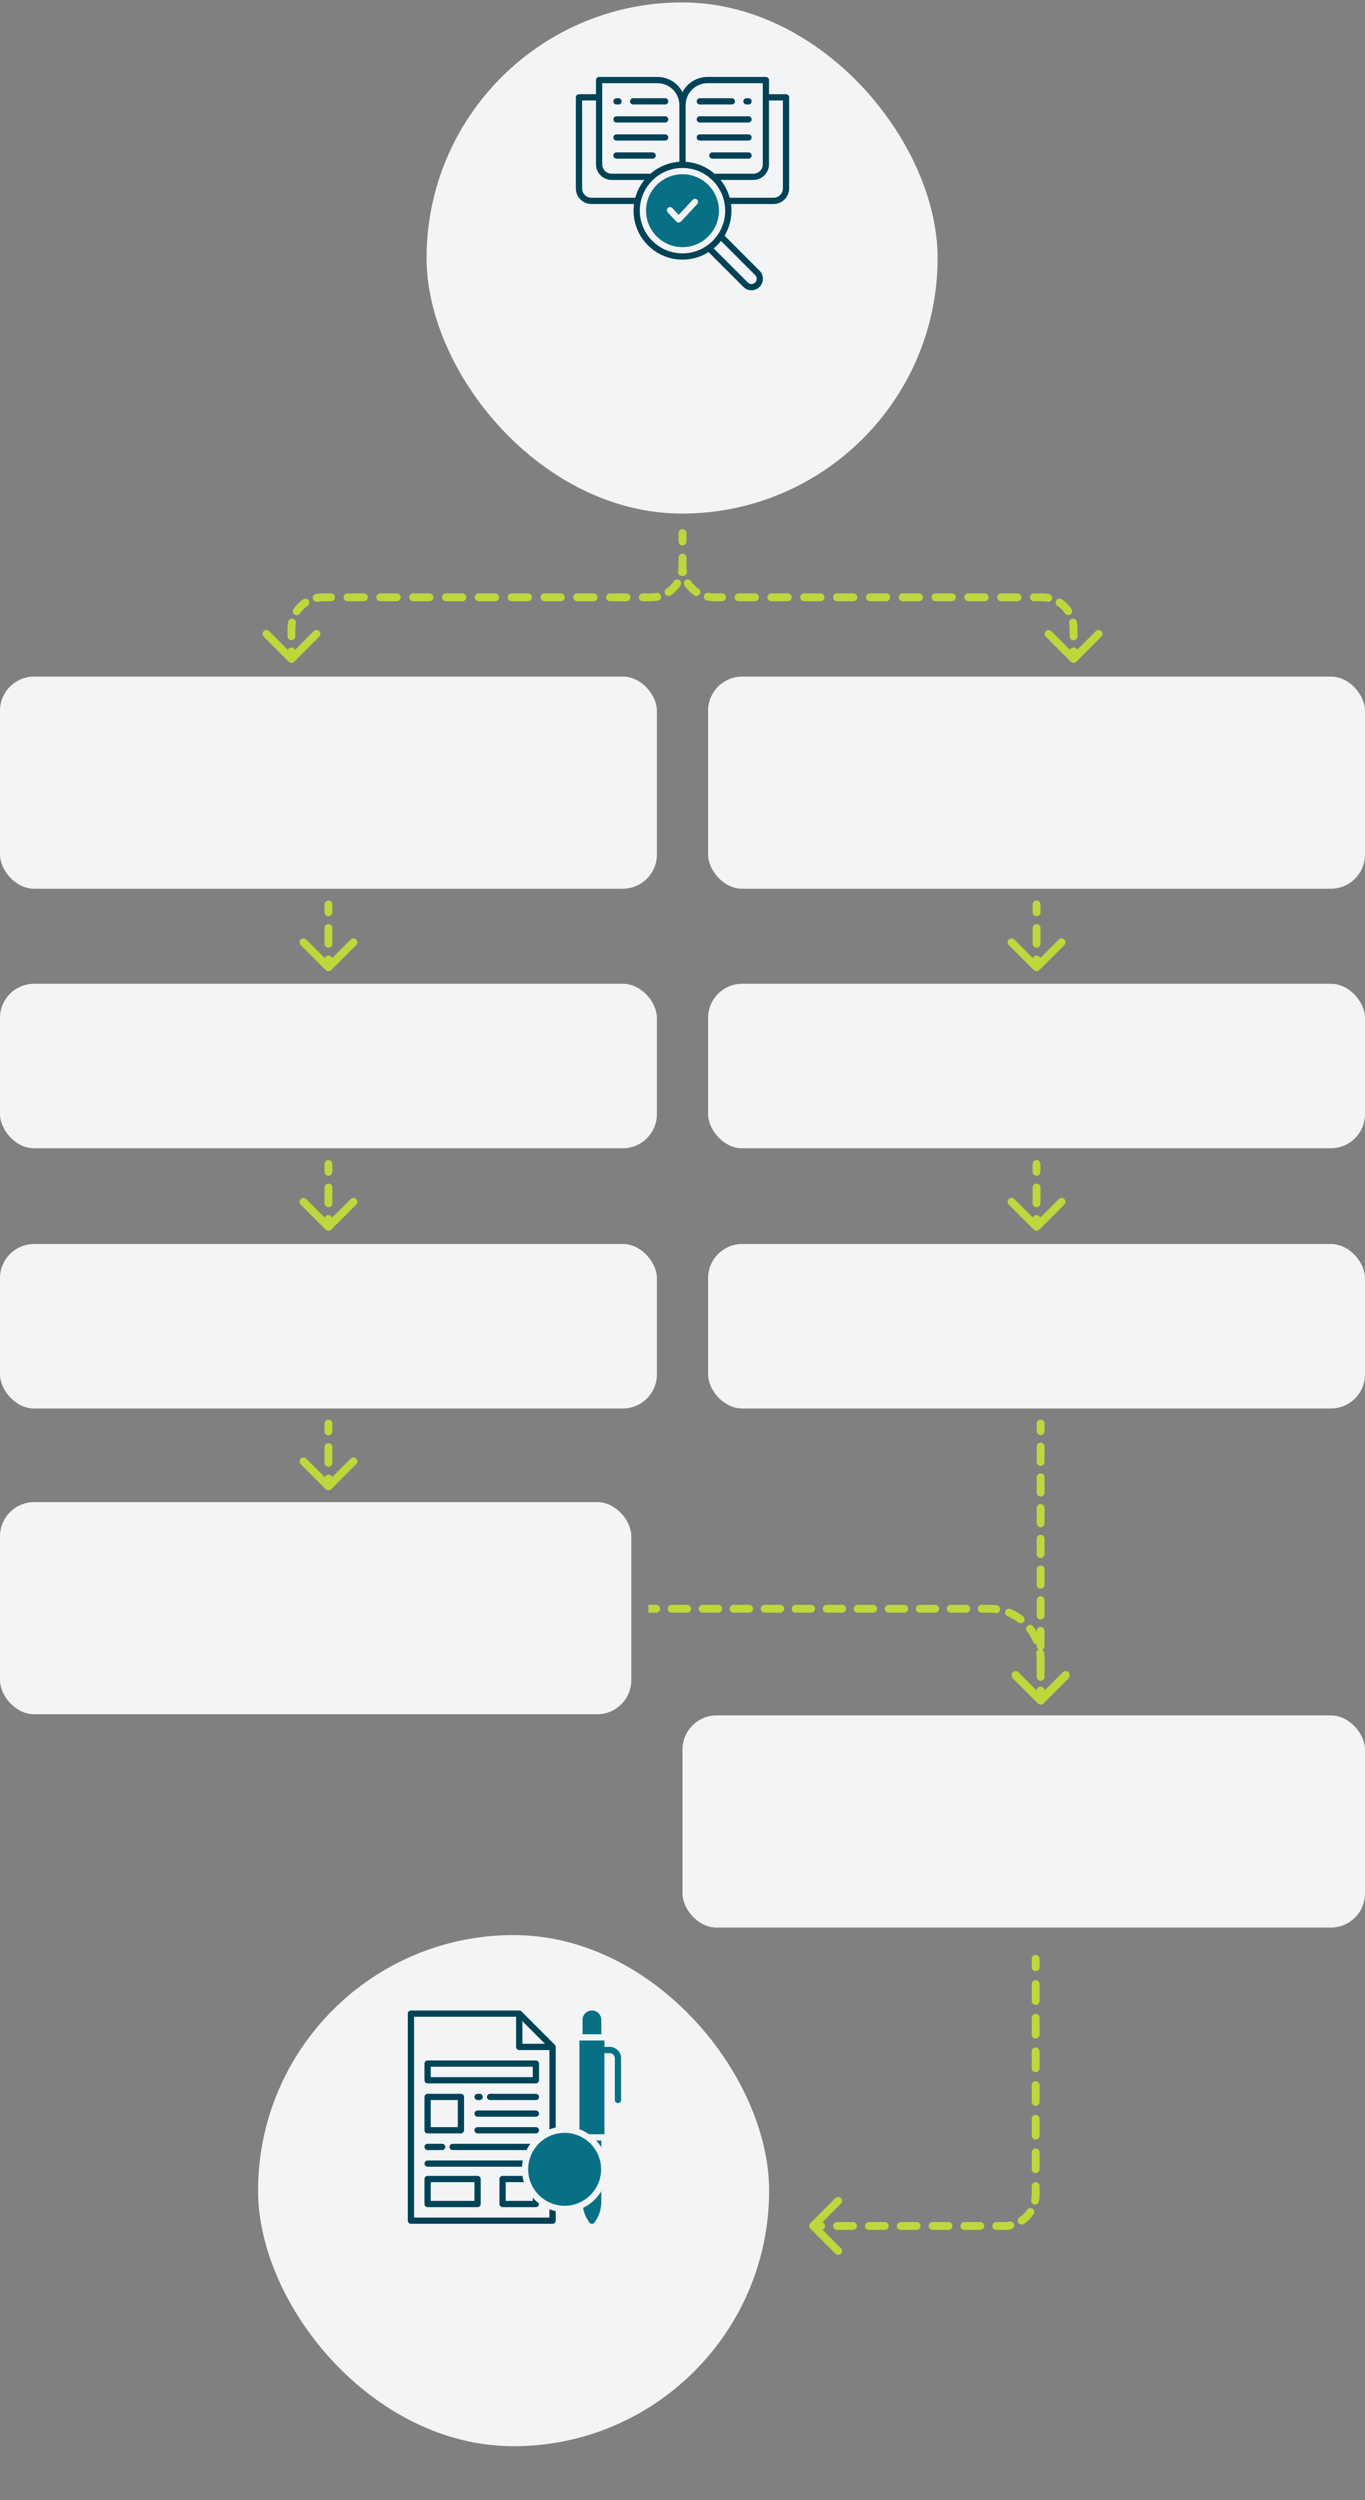 <svg width="640" height="1172" viewBox="0 0 640 1172" fill="none" xmlns="http://www.w3.org/2000/svg">
<rect x="0" y="0" width="640" height="1172" fill="#808080" stroke="none"/>
<path d="M318.158 249.962C318.158 248.945 318.983 248.121 320 248.121C321.017 248.121 321.841 248.945 321.841 249.962H318.158ZM137.945 310.2C137.226 310.919 136.06 310.919 135.34 310.2L123.62 298.479C122.9 297.76 122.9 296.594 123.62 295.875C124.339 295.155 125.505 295.155 126.224 295.875L136.643 306.293L147.061 295.875C147.78 295.155 148.946 295.155 149.666 295.875C150.385 296.594 150.385 297.76 149.666 298.479L137.945 310.2ZM321.841 253.79C321.841 254.808 321.017 255.632 320 255.632C318.983 255.632 318.158 254.808 318.158 253.79H321.841ZM318.158 261.446C318.158 260.429 318.983 259.605 320 259.605C321.017 259.605 321.841 260.429 321.841 261.446H318.158ZM321.526 268.507C321.329 269.505 320.36 270.154 319.362 269.957C318.364 269.759 317.715 268.79 317.913 267.793L321.526 268.507ZM315.988 272.436C316.553 271.591 317.697 271.365 318.543 271.93C319.388 272.496 319.614 273.64 319.048 274.485L315.988 272.436ZM314.477 279.057C313.632 279.623 312.488 279.396 311.922 278.551C311.356 277.706 311.582 276.562 312.428 275.996L314.477 279.057ZM307.784 277.921C308.782 277.724 309.751 278.373 309.948 279.37C310.146 280.368 309.497 281.337 308.499 281.535L307.784 277.921ZM301.419 281.85C300.402 281.85 299.577 281.025 299.577 280.008C299.577 278.991 300.402 278.167 301.419 278.167V281.85ZM293.724 278.167C294.741 278.167 295.566 278.991 295.566 280.008C295.566 281.025 294.741 281.85 293.724 281.85V278.167ZM286.03 281.85C285.013 281.85 284.188 281.025 284.188 280.008C284.188 278.991 285.013 278.167 286.03 278.167V281.85ZM278.335 278.167C279.352 278.167 280.177 278.991 280.177 280.008C280.177 281.025 279.352 281.85 278.335 281.85V278.167ZM270.641 281.85C269.624 281.85 268.799 281.025 268.799 280.008C268.799 278.991 269.624 278.167 270.641 278.167V281.85ZM262.946 278.167C263.963 278.167 264.788 278.991 264.788 280.008C264.788 281.025 263.963 281.85 262.946 281.85V278.167ZM255.252 281.85C254.235 281.85 253.41 281.025 253.41 280.008C253.41 278.991 254.235 278.167 255.252 278.167V281.85ZM247.557 278.167C248.575 278.167 249.399 278.991 249.399 280.008C249.399 281.025 248.575 281.85 247.557 281.85V278.167ZM239.863 281.85C238.846 281.85 238.021 281.025 238.021 280.008C238.021 278.991 238.846 278.167 239.863 278.167V281.85ZM232.168 278.167C233.186 278.167 234.01 278.991 234.01 280.008C234.01 281.025 233.186 281.85 232.168 281.85V278.167ZM224.474 281.85C223.457 281.85 222.632 281.025 222.632 280.008C222.632 278.991 223.457 278.167 224.474 278.167V281.85ZM216.779 278.167C217.797 278.167 218.621 278.991 218.621 280.008C218.621 281.025 217.797 281.85 216.779 281.85V278.167ZM209.085 281.85C208.068 281.85 207.243 281.025 207.243 280.008C207.243 278.991 208.068 278.167 209.085 278.167V281.85ZM201.391 278.167C202.408 278.167 203.232 278.991 203.232 280.008C203.232 281.025 202.408 281.85 201.391 281.85V278.167ZM193.696 281.85C192.679 281.85 191.854 281.025 191.854 280.008C191.854 278.991 192.679 278.167 193.696 278.167V281.85ZM186.002 278.167C187.019 278.167 187.843 278.991 187.843 280.008C187.843 281.025 187.019 281.85 186.002 281.85V278.167ZM178.307 281.85C177.29 281.85 176.465 281.025 176.465 280.008C176.465 278.991 177.29 278.167 178.307 278.167V281.85ZM170.613 278.167C171.63 278.167 172.454 278.991 172.454 280.008C172.454 281.025 171.63 281.85 170.613 281.85V278.167ZM162.918 281.85C161.901 281.85 161.076 281.025 161.076 280.008C161.076 278.991 161.901 278.167 162.918 278.167V281.85ZM155.224 278.167C156.241 278.167 157.065 278.991 157.065 280.008C157.065 281.025 156.241 281.85 155.224 281.85V278.167ZM148.858 282.095C147.861 282.293 146.892 281.644 146.694 280.646C146.497 279.648 147.146 278.679 148.143 278.482L148.858 282.095ZM142.165 280.96C143.011 280.394 144.155 280.62 144.72 281.465C145.286 282.311 145.06 283.455 144.215 284.02L142.165 280.96ZM140.655 287.58C140.089 288.426 138.945 288.652 138.1 288.086C137.254 287.52 137.028 286.376 137.594 285.531L140.655 287.58ZM135.116 291.509C135.314 290.511 136.283 289.862 137.28 290.06C138.278 290.257 138.927 291.226 138.73 292.224L135.116 291.509ZM138.484 298.281C138.484 299.298 137.66 300.123 136.643 300.123C135.625 300.123 134.801 299.298 134.801 298.281H138.484ZM134.801 305.359C134.801 304.342 135.625 303.517 136.643 303.517C137.66 303.517 138.484 304.342 138.484 305.359H134.801ZM321.841 249.962V253.79H318.158V249.962H321.841ZM321.841 261.446V265.274H318.158V261.446H321.841ZM321.841 265.274C321.841 266.379 321.733 267.46 321.526 268.507L317.913 267.793C318.073 266.98 318.158 266.138 318.158 265.274H321.841ZM319.048 274.485C317.839 276.292 316.284 277.847 314.477 279.057L312.428 275.996C313.834 275.054 315.046 273.843 315.988 272.436L319.048 274.485ZM308.499 281.535C307.452 281.742 306.371 281.85 305.266 281.85V278.167C306.129 278.167 306.971 278.082 307.784 277.921L308.499 281.535ZM305.266 281.85H301.419V278.167H305.266V281.85ZM293.724 281.85H286.03V278.167H293.724V281.85ZM278.335 281.85H270.641V278.167H278.335V281.85ZM262.946 281.85H255.252V278.167H262.946V281.85ZM247.557 281.85H239.863V278.167H247.557V281.85ZM232.168 281.85H224.474V278.167H232.168V281.85ZM216.779 281.85H209.085V278.167H216.779V281.85ZM201.391 281.85H193.696V278.167H201.391V281.85ZM186.002 281.85H178.307V278.167H186.002V281.85ZM170.613 281.85H162.918V278.167H170.613V281.85ZM155.224 281.85H151.376V278.167H155.224V281.85ZM151.376 281.85C150.513 281.85 149.671 281.935 148.858 282.095L148.143 278.482C149.191 278.275 150.272 278.167 151.376 278.167V281.85ZM144.215 284.02C142.808 284.962 141.596 286.174 140.655 287.58L137.594 285.531C138.803 283.724 140.359 282.169 142.165 280.96L144.215 284.02ZM138.73 292.224C138.569 293.037 138.484 293.879 138.484 294.742H134.801C134.801 293.637 134.909 292.556 135.116 291.509L138.73 292.224ZM138.484 294.742V298.281H134.801V294.742H138.484ZM138.484 305.359V308.898H134.801V305.359H138.484Z" fill="#BED73C"/>
<path d="M321.841 249.962C321.841 248.945 321.016 248.121 319.999 248.121C318.982 248.121 318.158 248.945 318.158 249.962H321.841ZM502.054 310.2C502.773 310.919 503.94 310.919 504.659 310.2L516.379 298.479C517.099 297.76 517.099 296.594 516.379 295.875C515.66 295.155 514.494 295.155 513.775 295.875L503.356 306.293L492.938 295.875C492.219 295.155 491.053 295.155 490.333 295.875C489.614 296.594 489.614 297.76 490.333 298.479L502.054 310.2ZM318.158 253.79C318.158 254.808 318.982 255.632 319.999 255.632C321.016 255.632 321.841 254.808 321.841 253.79H318.158ZM321.841 261.446C321.841 260.429 321.016 259.605 319.999 259.605C318.982 259.605 318.158 260.429 318.158 261.446H321.841ZM318.473 268.507C318.67 269.505 319.639 270.154 320.637 269.957C321.635 269.759 322.284 268.79 322.086 267.793L318.473 268.507ZM324.011 272.436C323.446 271.591 322.302 271.365 321.456 271.93C320.611 272.496 320.385 273.64 320.951 274.485L324.011 272.436ZM325.522 279.057C326.367 279.623 327.511 279.396 328.077 278.551C328.643 277.706 328.417 276.562 327.571 275.996L325.522 279.057ZM332.215 277.921C331.217 277.724 330.248 278.373 330.051 279.37C329.854 280.368 330.502 281.337 331.5 281.535L332.215 277.921ZM338.58 281.85C339.597 281.85 340.422 281.025 340.422 280.008C340.422 278.991 339.597 278.167 338.58 278.167V281.85ZM346.275 278.167C345.258 278.167 344.433 278.991 344.433 280.008C344.433 281.025 345.258 281.85 346.275 281.85V278.167ZM353.969 281.85C354.986 281.85 355.811 281.025 355.811 280.008C355.811 278.991 354.986 278.167 353.969 278.167V281.85ZM361.664 278.167C360.647 278.167 359.822 278.991 359.822 280.008C359.822 281.025 360.647 281.85 361.664 281.85V278.167ZM369.358 281.85C370.375 281.85 371.2 281.025 371.2 280.008C371.2 278.991 370.375 278.167 369.358 278.167V281.85ZM377.053 278.167C376.036 278.167 375.211 278.991 375.211 280.008C375.211 281.025 376.036 281.85 377.053 281.85V278.167ZM384.747 281.85C385.764 281.85 386.589 281.025 386.589 280.008C386.589 278.991 385.764 278.167 384.747 278.167V281.85ZM392.442 278.167C391.425 278.167 390.6 278.991 390.6 280.008C390.6 281.025 391.425 281.85 392.442 281.85V278.167ZM400.136 281.85C401.153 281.85 401.978 281.025 401.978 280.008C401.978 278.991 401.153 278.167 400.136 278.167V281.85ZM407.831 278.167C406.813 278.167 405.989 278.991 405.989 280.008C405.989 281.025 406.813 281.85 407.831 281.85V278.167ZM415.525 281.85C416.542 281.85 417.367 281.025 417.367 280.008C417.367 278.991 416.542 278.167 415.525 278.167V281.85ZM423.22 278.167C422.202 278.167 421.378 278.991 421.378 280.008C421.378 281.025 422.202 281.85 423.22 281.85V278.167ZM430.914 281.85C431.931 281.85 432.756 281.025 432.756 280.008C432.756 278.991 431.931 278.167 430.914 278.167V281.85ZM438.609 278.167C437.591 278.167 436.767 278.991 436.767 280.008C436.767 281.025 437.591 281.85 438.609 281.85V278.167ZM446.303 281.85C447.32 281.85 448.145 281.025 448.145 280.008C448.145 278.991 447.32 278.167 446.303 278.167V281.85ZM453.997 278.167C452.98 278.167 452.156 278.991 452.156 280.008C452.156 281.025 452.98 281.85 453.997 281.85V278.167ZM461.692 281.85C462.709 281.85 463.534 281.025 463.534 280.008C463.534 278.991 462.709 278.167 461.692 278.167V281.85ZM469.386 278.167C468.369 278.167 467.545 278.991 467.545 280.008C467.545 281.025 468.369 281.85 469.386 281.85V278.167ZM477.081 281.85C478.098 281.85 478.923 281.025 478.923 280.008C478.923 278.991 478.098 278.167 477.081 278.167V281.85ZM484.775 278.167C483.758 278.167 482.934 278.991 482.934 280.008C482.934 281.025 483.758 281.85 484.775 281.85V278.167ZM491.141 282.095C492.139 282.293 493.107 281.644 493.305 280.646C493.502 279.648 492.853 278.679 491.856 278.482L491.141 282.095ZM497.834 280.96C496.988 280.394 495.844 280.62 495.279 281.465C494.713 282.311 494.939 283.455 495.784 284.02L497.834 280.96ZM499.344 287.58C499.91 288.426 501.054 288.652 501.899 288.086C502.745 287.52 502.971 286.376 502.405 285.531L499.344 287.58ZM504.883 291.509C504.685 290.511 503.716 289.862 502.719 290.06C501.721 290.257 501.072 291.226 501.269 292.224L504.883 291.509ZM501.515 298.281C501.515 299.298 502.339 300.123 503.356 300.123C504.374 300.123 505.198 299.298 505.198 298.281H501.515ZM505.198 305.359C505.198 304.342 504.374 303.517 503.356 303.517C502.339 303.517 501.515 304.342 501.515 305.359H505.198ZM318.158 249.962V253.79H321.841V249.962H318.158ZM318.158 261.446V265.274H321.841V261.446H318.158ZM318.158 265.274C318.158 266.379 318.266 267.46 318.473 268.507L322.086 267.793C321.926 266.98 321.841 266.138 321.841 265.274H318.158ZM320.951 274.485C322.16 276.292 323.715 277.847 325.522 279.057L327.571 275.996C326.165 275.054 324.953 273.843 324.011 272.436L320.951 274.485ZM331.5 281.535C332.547 281.742 333.628 281.85 334.733 281.85V278.167C333.87 278.167 333.028 278.082 332.215 277.921L331.5 281.535ZM334.733 281.85H338.58V278.167H334.733V281.85ZM346.275 281.85H353.969V278.167H346.275V281.85ZM361.664 281.85H369.358V278.167H361.664V281.85ZM377.053 281.85H384.747V278.167H377.053V281.85ZM392.442 281.85H400.136V278.167H392.442V281.85ZM407.831 281.85H415.525V278.167H407.831V281.85ZM423.22 281.85H430.914V278.167H423.22V281.85ZM438.609 281.85H446.303V278.167H438.609V281.85ZM453.997 281.85H461.692V278.167H453.997V281.85ZM469.386 281.85H477.081V278.167H469.386V281.85ZM484.775 281.85H488.623V278.167H484.775V281.85ZM488.623 281.85C489.486 281.85 490.328 281.935 491.141 282.095L491.856 278.482C490.808 278.275 489.727 278.167 488.623 278.167V281.85ZM495.784 284.02C497.191 284.962 498.403 286.174 499.344 287.58L502.405 285.531C501.196 283.724 499.64 282.169 497.834 280.96L495.784 284.02ZM501.269 292.224C501.43 293.037 501.515 293.879 501.515 294.742H505.198C505.198 293.637 505.09 292.556 504.883 291.509L501.269 292.224ZM501.515 294.742V298.281H505.198V294.742H501.515ZM501.515 305.359V308.898H505.198V305.359H501.515Z" fill="#BED73C"/>
<rect x="200" y="1.139" width="239.614" height="239.615" rx="119.807" fill="#F3F4F6"/>
<g clip-path="url(#clip0_6289_198888)">
<path d="M328.125 57.438H350.957C351.758 57.438 352.422 56.774 352.422 55.973C352.422 55.172 351.758 54.508 350.957 54.508H328.125C327.324 54.508 326.66 55.172 326.66 55.973C326.66 56.774 327.324 57.438 328.125 57.438Z" fill="#004357"/>
<path d="M328.125 65.914H350.957C351.758 65.914 352.422 65.25 352.422 64.45C352.422 63.649 351.758 62.985 350.957 62.985H328.125C327.324 62.985 326.66 63.649 326.66 64.45C326.66 65.25 327.324 65.914 328.125 65.914Z" fill="#004357"/>
<path d="M350.957 71.442H333.984C333.184 71.442 332.52 72.106 332.52 72.906C332.52 73.707 333.184 74.371 333.984 74.371H350.957C351.758 74.371 352.422 73.707 352.422 72.906C352.422 72.106 351.777 71.442 350.957 71.442Z" fill="#004357"/>
<path d="M328.125 48.981H343.145C343.945 48.981 344.609 48.317 344.609 47.516C344.609 46.715 343.945 46.051 343.145 46.051H328.125C327.324 46.051 326.66 46.715 326.66 47.516C326.66 48.317 327.324 48.981 328.125 48.981Z" fill="#004357"/>
<path d="M349.98 48.981H350.957C351.758 48.981 352.422 48.317 352.422 47.516C352.422 46.715 351.758 46.051 350.957 46.051H349.98C349.18 46.051 348.516 46.715 348.516 47.516C348.516 48.317 349.18 48.981 349.98 48.981Z" fill="#004357"/>
<path d="M289.043 57.438H311.875C312.676 57.438 313.34 56.774 313.34 55.973C313.34 55.172 312.676 54.508 311.875 54.508H289.043C288.242 54.508 287.578 55.172 287.578 55.973C287.578 56.774 288.223 57.438 289.043 57.438Z" fill="#004357"/>
<path d="M289.043 65.914H311.875C312.676 65.914 313.34 65.25 313.34 64.45C313.34 63.649 312.676 62.985 311.875 62.985H289.043C288.242 62.985 287.578 63.649 287.578 64.45C287.578 65.25 288.223 65.914 289.043 65.914Z" fill="#004357"/>
<path d="M289.043 74.371H306.016C306.816 74.371 307.48 73.707 307.48 72.906C307.48 72.106 306.816 71.442 306.016 71.442H289.043C288.242 71.442 287.578 72.106 287.578 72.906C287.578 73.707 288.223 74.371 289.043 74.371Z" fill="#004357"/>
<path d="M296.855 48.981H311.875C312.676 48.981 313.34 48.317 313.34 47.516C313.34 46.715 312.676 46.051 311.875 46.051H296.855C296.055 46.051 295.391 46.715 295.391 47.516C295.391 48.317 296.035 48.981 296.855 48.981Z" fill="#004357"/>
<path d="M289.043 48.981H290.02C290.82 48.981 291.484 48.317 291.484 47.516C291.484 46.715 290.82 46.051 290.02 46.051H289.043C288.242 46.051 287.578 46.715 287.578 47.516C287.578 48.317 288.223 48.981 289.043 48.981Z" fill="#004357"/>
<path d="M368.535 44.176H360.566V37.535C360.566 36.734 359.902 36.07 359.102 36.07H331.719C326.621 36.07 322.187 38.98 320 43.219C317.813 38.98 313.379 36.07 308.281 36.07H280.898C280.098 36.07 279.434 36.734 279.434 37.535V44.176H271.465C270.664 44.176 270 44.84 270 45.641V88.316C270 92.359 273.281 95.641 277.324 95.641H297.266C297.129 96.656 297.051 97.711 297.051 98.766C297.051 111.422 307.344 121.715 320 121.715C324.492 121.715 328.691 120.426 332.227 118.18L348.555 134.508C349.609 135.563 350.977 136.07 352.344 136.07C353.711 136.07 355.098 135.543 356.133 134.508C358.223 132.418 358.223 129 356.133 126.91L339.727 110.484C341.777 107.047 342.949 103.043 342.949 98.766C342.949 97.711 342.871 96.656 342.734 95.641H362.676C366.719 95.641 370 92.359 370 88.316V45.641C370 44.84 369.336 44.176 368.535 44.176ZM331.719 39H357.637V77.027C357.637 79.449 355.664 81.422 353.242 81.422H337.09C336.426 81.422 335.762 81.441 335.098 81.5C331.406 78.258 326.66 76.188 321.465 75.856V49.254C321.465 43.609 326.074 39 331.719 39ZM282.363 39H308.281C313.926 39 318.535 43.609 318.535 49.254V75.856C313.34 76.188 308.594 78.258 304.902 81.5C304.238 81.441 303.574 81.422 302.91 81.422H286.758C284.336 81.422 282.363 79.449 282.363 77.027V39ZM277.324 92.711C274.902 92.711 272.93 90.738 272.93 88.316V47.105H279.434V77.027C279.434 81.07 282.715 84.352 286.758 84.352H302.148C300.176 86.773 298.711 89.625 297.852 92.711H277.324ZM354.082 128.98C355.039 129.938 355.039 131.48 354.082 132.437C353.125 133.395 351.582 133.395 350.625 132.437L334.629 116.441C335.879 115.406 337.031 114.234 338.047 112.945L354.082 128.98ZM320 118.785C308.965 118.785 299.98 109.801 299.98 98.766C299.98 87.731 308.965 78.746 320 78.746C331.035 78.746 340.02 87.731 340.02 98.766C340.02 109.801 331.035 118.785 320 118.785ZM367.07 88.316C367.07 90.738 365.098 92.711 362.676 92.711H342.129C341.289 89.606 339.805 86.773 337.832 84.352H353.223C357.266 84.352 360.547 81.07 360.547 77.027V47.105H367.07V88.316Z" fill="#004357"/>
<path d="M320 81.676C310.586 81.676 302.91 89.352 302.91 98.766C302.91 108.18 310.586 115.856 320 115.856C329.414 115.856 337.09 108.18 337.09 98.766C337.09 89.352 329.414 81.676 320 81.676ZM326.934 95.66L319.258 103.864C318.984 104.156 318.594 104.332 318.184 104.332C317.773 104.332 317.383 104.156 317.109 103.864L313.066 99.547C312.52 98.961 312.539 98.024 313.145 97.477C313.73 96.93 314.668 96.95 315.215 97.555L318.184 100.739L324.785 93.688C325.332 93.102 326.27 93.063 326.855 93.61C327.441 94.156 327.48 95.075 326.934 95.66Z" fill="#087084"/>
</g>
<rect y="317.171" width="308" height="99.453" rx="16" fill="#F3F4F6"/>
<rect x="332" y="317.171" width="308" height="99.453" rx="16" fill="#F3F4F6"/>
<path d="M155.842 423.991C155.842 422.974 155.017 422.149 154 422.149C152.983 422.149 152.158 422.974 152.158 423.991H155.842ZM152.698 454.761C153.417 455.48 154.583 455.48 155.302 454.761L167.023 443.04C167.742 442.321 167.742 441.155 167.023 440.436C166.304 439.716 165.138 439.716 164.418 440.436L154 450.854L143.582 440.436C142.862 439.716 141.696 439.716 140.977 440.436C140.258 441.155 140.258 442.321 140.977 443.04L152.698 454.761ZM152.158 427.674C152.158 428.692 152.983 429.516 154 429.516C155.017 429.516 155.842 428.692 155.842 427.674H152.158ZM155.842 435.041C155.842 434.024 155.017 433.2 154 433.2C152.983 433.2 152.158 434.024 152.158 435.041H155.842ZM152.158 442.408C152.158 443.425 152.983 444.25 154 444.25C155.017 444.25 155.842 443.425 155.842 442.408H152.158ZM155.842 449.775C155.842 448.758 155.017 447.933 154 447.933C152.983 447.933 152.158 448.758 152.158 449.775H155.842ZM152.158 423.991V427.674H155.842V423.991H152.158ZM152.158 435.041V442.408H155.842V435.041H152.158ZM152.158 449.775V453.459H155.842V449.775H152.158Z" fill="#BED73C"/>
<path d="M155.842 545.66C155.842 544.643 155.017 543.818 154 543.818C152.983 543.818 152.158 544.643 152.158 545.66H155.842ZM152.698 576.43C153.417 577.149 154.583 577.149 155.302 576.43L167.023 564.709C167.742 563.99 167.742 562.824 167.023 562.105C166.304 561.385 165.138 561.385 164.418 562.105L154 572.523L143.582 562.105C142.862 561.385 141.696 561.385 140.977 562.105C140.258 562.824 140.258 563.99 140.977 564.709L152.698 576.43ZM152.158 549.343C152.158 550.361 152.983 551.185 154 551.185C155.017 551.185 155.842 550.361 155.842 549.343H152.158ZM155.842 556.71C155.842 555.693 155.017 554.869 154 554.869C152.983 554.869 152.158 555.693 152.158 556.71H155.842ZM152.158 564.077C152.158 565.094 152.983 565.919 154 565.919C155.017 565.919 155.842 565.094 155.842 564.077H152.158ZM155.842 571.444C155.842 570.427 155.017 569.602 154 569.602C152.983 569.602 152.158 570.427 152.158 571.444H155.842ZM152.158 545.66V549.343H155.842V545.66H152.158ZM152.158 556.71V564.077H155.842V556.71H152.158ZM152.158 571.444V575.127H155.842V571.444H152.158Z" fill="#BED73C"/>
<path d="M155.842 667.329C155.842 666.312 155.017 665.487 154 665.487C152.983 665.487 152.158 666.312 152.158 667.329H155.842ZM152.698 698.099C153.417 698.818 154.583 698.818 155.302 698.099L167.023 686.378C167.742 685.659 167.742 684.493 167.023 683.773C166.304 683.054 165.138 683.054 164.418 683.773L154 694.192L143.582 683.773C142.862 683.054 141.696 683.054 140.977 683.773C140.258 684.493 140.258 685.659 140.977 686.378L152.698 698.099ZM152.158 671.012C152.158 672.029 152.983 672.854 154 672.854C155.017 672.854 155.842 672.029 155.842 671.012H152.158ZM155.842 678.379C155.842 677.362 155.017 676.537 154 676.537C152.983 676.537 152.158 677.362 152.158 678.379H155.842ZM152.158 685.746C152.158 686.763 152.983 687.588 154 687.588C155.017 687.588 155.842 686.763 155.842 685.746H152.158ZM155.842 693.113C155.842 692.096 155.017 691.271 154 691.271C152.983 691.271 152.158 692.096 152.158 693.113H155.842ZM152.158 667.329V671.012H155.842V667.329H152.158ZM152.158 678.379V685.746H155.842V678.379H152.158ZM152.158 693.113V696.796H155.842V693.113H152.158Z" fill="#BED73C"/>
<rect y="461.171" width="308" height="77.122" rx="16" fill="#F3F4F6"/>
<rect y="583.171" width="308" height="77.122" rx="16" fill="#F3F4F6"/>
<path d="M487.842 423.991C487.842 422.974 487.017 422.149 486 422.149C484.983 422.149 484.158 422.974 484.158 423.991H487.842ZM484.698 454.761C485.417 455.48 486.583 455.48 487.302 454.761L499.023 443.04C499.742 442.321 499.742 441.155 499.023 440.436C498.304 439.716 497.138 439.716 496.418 440.436L486 450.854L475.582 440.436C474.862 439.716 473.696 439.716 472.977 440.436C472.258 441.155 472.258 442.321 472.977 443.04L484.698 454.761ZM484.158 427.674C484.158 428.692 484.983 429.516 486 429.516C487.017 429.516 487.842 428.692 487.842 427.674H484.158ZM487.842 435.041C487.842 434.024 487.017 433.2 486 433.2C484.983 433.2 484.158 434.024 484.158 435.041H487.842ZM484.158 442.408C484.158 443.425 484.983 444.25 486 444.25C487.017 444.25 487.842 443.425 487.842 442.408H484.158ZM487.842 449.775C487.842 448.758 487.017 447.933 486 447.933C484.983 447.933 484.158 448.758 484.158 449.775H487.842ZM484.158 423.991V427.674H487.842V423.991H484.158ZM484.158 435.041V442.408H487.842V435.041H484.158ZM484.158 449.775V453.459H487.842V449.775H484.158Z" fill="#BED73C"/>
<path d="M487.842 545.66C487.842 544.643 487.017 543.818 486 543.818C484.983 543.818 484.158 544.643 484.158 545.66H487.842ZM484.698 576.43C485.417 577.149 486.583 577.149 487.302 576.43L499.023 564.709C499.742 563.99 499.742 562.824 499.023 562.105C498.304 561.385 497.138 561.385 496.418 562.105L486 572.523L475.582 562.105C474.862 561.385 473.696 561.385 472.977 562.105C472.258 562.824 472.258 563.99 472.977 564.709L484.698 576.43ZM484.158 549.343C484.158 550.361 484.983 551.185 486 551.185C487.017 551.185 487.842 550.361 487.842 549.343H484.158ZM487.842 556.71C487.842 555.693 487.017 554.869 486 554.869C484.983 554.869 484.158 555.693 484.158 556.71H487.842ZM484.158 564.077C484.158 565.094 484.983 565.919 486 565.919C487.017 565.919 487.842 565.094 487.842 564.077H484.158ZM487.842 571.444C487.842 570.427 487.017 569.602 486 569.602C484.983 569.602 484.158 570.427 484.158 571.444H487.842ZM484.158 545.66V549.343H487.842V545.66H484.158ZM484.158 556.71V564.077H487.842V556.71H484.158ZM484.158 571.444V575.127H487.842V571.444H484.158Z" fill="#BED73C"/>
<path d="M489.75 667.328C489.75 666.311 488.925 665.487 487.908 665.487C486.891 665.487 486.066 666.311 486.066 667.328H489.75ZM486.606 798.224C487.325 798.944 488.491 798.944 489.21 798.224L500.931 786.504C501.65 785.785 501.65 784.618 500.931 783.899C500.212 783.18 499.046 783.18 498.327 783.899L487.908 794.318L477.49 783.899C476.771 783.18 475.604 783.18 474.885 783.899C474.166 784.618 474.166 785.785 474.885 786.504L486.606 798.224ZM486.066 670.928C486.066 671.945 486.891 672.77 487.908 672.77C488.925 672.77 489.75 671.945 489.75 670.928H486.066ZM489.75 678.128C489.75 677.111 488.925 676.286 487.908 676.286C486.891 676.286 486.066 677.111 486.066 678.128H489.75ZM486.066 685.327C486.066 686.345 486.891 687.169 487.908 687.169C488.925 687.169 489.75 686.345 489.75 685.327H486.066ZM489.75 692.527C489.75 691.51 488.925 690.685 487.908 690.685C486.891 690.685 486.066 691.51 486.066 692.527H489.75ZM486.066 699.727C486.066 700.744 486.891 701.569 487.908 701.569C488.925 701.569 489.75 700.744 489.75 699.727H486.066ZM489.75 706.926C489.75 705.909 488.925 705.085 487.908 705.085C486.891 705.085 486.066 705.909 486.066 706.926H489.75ZM486.066 714.126C486.066 715.143 486.891 715.968 487.908 715.968C488.925 715.968 489.75 715.143 489.75 714.126H486.066ZM489.75 721.326C489.75 720.309 488.925 719.484 487.908 719.484C486.891 719.484 486.066 720.309 486.066 721.326H489.75ZM486.066 728.525C486.066 729.543 486.891 730.367 487.908 730.367C488.925 730.367 489.75 729.543 489.75 728.525H486.066ZM489.75 735.725C489.75 734.708 488.925 733.883 487.908 733.883C486.891 733.883 486.066 734.708 486.066 735.725H489.75ZM486.066 742.925C486.066 743.942 486.891 744.766 487.908 744.766C488.925 744.766 489.75 743.942 489.75 742.925H486.066ZM489.75 750.124C489.75 749.107 488.925 748.283 487.908 748.283C486.891 748.283 486.066 749.107 486.066 750.124H489.75ZM486.066 757.324C486.066 758.341 486.891 759.166 487.908 759.166C488.925 759.166 489.75 758.341 489.75 757.324H486.066ZM489.75 764.524C489.75 763.507 488.925 762.682 487.908 762.682C486.891 762.682 486.066 763.507 486.066 764.524H489.75ZM486.066 771.723C486.066 772.74 486.891 773.565 487.908 773.565C488.925 773.565 489.75 772.74 489.75 771.723H486.066ZM489.75 778.923C489.75 777.906 488.925 777.081 487.908 777.081C486.891 777.081 486.066 777.906 486.066 778.923H489.75ZM486.066 786.123C486.066 787.14 486.891 787.964 487.908 787.964C488.925 787.964 489.75 787.14 489.75 786.123H486.066ZM489.75 793.322C489.75 792.305 488.925 791.481 487.908 791.481C486.891 791.481 486.066 792.305 486.066 793.322H489.75ZM486.066 667.328V670.928H489.75V667.328H486.066ZM486.066 678.128V685.327H489.75V678.128H486.066ZM486.066 692.527V699.727H489.75V692.527H486.066ZM486.066 706.926V714.126H489.75V706.926H486.066ZM486.066 721.326V728.525H489.75V721.326H486.066ZM486.066 735.725V742.925H489.75V735.725H486.066ZM486.066 750.124V757.324H489.75V750.124H486.066ZM486.066 764.524V771.723H489.75V764.524H486.066ZM486.066 778.923V786.123H489.75V778.923H486.066ZM486.066 793.322V796.922H489.75V793.322H486.066Z" fill="#BED73C"/>
<rect x="332" y="461.171" width="308" height="77.122" rx="16" fill="#F3F4F6"/>
<rect x="332" y="583.171" width="308" height="77.122" rx="16" fill="#F3F4F6"/>
<rect y="704.171" width="296" height="99.446" rx="16" fill="#F3F4F6"/>
<path d="M486.631 798.562C487.351 799.281 488.517 799.281 489.236 798.562L500.957 786.841C501.676 786.122 501.676 784.956 500.957 784.237C500.237 783.518 499.071 783.518 498.352 784.237L487.934 794.655L477.515 784.237C476.796 783.518 475.63 783.518 474.911 784.237C474.191 784.956 474.191 786.122 474.911 786.841L486.631 798.562ZM307.636 756.005C308.653 756.005 309.477 755.18 309.477 754.163C309.477 753.146 308.653 752.321 307.636 752.321V756.005ZM314.905 752.321C313.888 752.321 313.064 753.146 313.064 754.163C313.064 755.18 313.888 756.005 314.905 756.005V752.321ZM322.175 756.005C323.192 756.005 324.017 755.18 324.017 754.163C324.017 753.146 323.192 752.321 322.175 752.321V756.005ZM329.445 752.321C328.428 752.321 327.603 753.146 327.603 754.163C327.603 755.18 328.428 756.005 329.445 756.005V752.321ZM336.714 756.005C337.732 756.005 338.556 755.18 338.556 754.163C338.556 753.146 337.732 752.321 336.714 752.321V756.005ZM343.984 752.321C342.967 752.321 342.142 753.146 342.142 754.163C342.142 755.18 342.967 756.005 343.984 756.005V752.321ZM351.254 756.005C352.271 756.005 353.095 755.18 353.095 754.163C353.095 753.146 352.271 752.321 351.254 752.321V756.005ZM358.523 752.321C357.506 752.321 356.682 753.146 356.682 754.163C356.682 755.18 357.506 756.005 358.523 756.005V752.321ZM365.793 756.005C366.81 756.005 367.635 755.18 367.635 754.163C367.635 753.146 366.81 752.321 365.793 752.321V756.005ZM373.063 752.321C372.046 752.321 371.221 753.146 371.221 754.163C371.221 755.18 372.046 756.005 373.063 756.005V752.321ZM380.332 756.005C381.35 756.005 382.174 755.18 382.174 754.163C382.174 753.146 381.35 752.321 380.332 752.321V756.005ZM387.602 752.321C386.585 752.321 385.76 753.146 385.76 754.163C385.76 755.18 386.585 756.005 387.602 756.005V752.321ZM394.872 756.005C395.889 756.005 396.713 755.18 396.713 754.163C396.713 753.146 395.889 752.321 394.872 752.321V756.005ZM402.141 752.321C401.124 752.321 400.3 753.146 400.3 754.163C400.3 755.18 401.124 756.005 402.141 756.005V752.321ZM409.411 756.005C410.428 756.005 411.253 755.18 411.253 754.163C411.253 753.146 410.428 752.321 409.411 752.321V756.005ZM416.681 752.321C415.664 752.321 414.839 753.146 414.839 754.163C414.839 755.18 415.664 756.005 416.681 756.005V752.321ZM423.95 756.005C424.968 756.005 425.792 755.18 425.792 754.163C425.792 753.146 424.968 752.321 423.95 752.321V756.005ZM431.22 752.321C430.203 752.321 429.378 753.146 429.378 754.163C429.378 755.18 430.203 756.005 431.22 756.005V752.321ZM438.49 756.005C439.507 756.005 440.331 755.18 440.331 754.163C440.331 753.146 439.507 752.321 438.49 752.321V756.005ZM445.759 752.321C444.742 752.321 443.918 753.146 443.918 754.163C443.918 755.18 444.742 756.005 445.759 756.005V752.321ZM453.029 756.005C454.046 756.005 454.871 755.18 454.871 754.163C454.871 753.146 454.046 752.321 453.029 752.321V756.005ZM460.299 752.321C459.282 752.321 458.457 753.146 458.457 754.163C458.457 755.18 459.282 756.005 460.299 756.005V752.321ZM466.83 756.192C467.839 756.324 468.763 755.613 468.894 754.604C469.026 753.595 468.315 752.671 467.306 752.539L466.83 756.192ZM473.826 754.283C472.886 753.893 471.809 754.339 471.419 755.278C471.03 756.218 471.475 757.296 472.415 757.685L473.826 754.283ZM477.422 760.582C478.229 761.201 479.385 761.05 480.005 760.243C480.625 759.437 480.473 758.281 479.667 757.661L477.422 760.582ZM484.436 762.43C483.816 761.623 482.659 761.472 481.853 762.092C481.046 762.711 480.895 763.868 481.515 764.674L484.436 762.43ZM484.411 769.681C484.801 770.621 485.878 771.067 486.818 770.677C487.758 770.288 488.203 769.21 487.814 768.27L484.411 769.681ZM489.557 774.79C489.425 773.781 488.501 773.07 487.493 773.202C486.484 773.334 485.773 774.258 485.904 775.266L489.557 774.79ZM486.092 782.937C486.092 783.954 486.916 784.779 487.934 784.779C488.951 784.779 489.775 783.954 489.775 782.937H486.092ZM489.775 792.486C489.775 791.468 488.951 790.644 487.934 790.644C486.916 790.644 486.092 791.468 486.092 792.486H489.775ZM304.001 756.005H307.636V752.321H304.001V756.005ZM314.905 756.005H322.175V752.321H314.905V756.005ZM329.445 756.005H336.714V752.321H329.445V756.005ZM343.984 756.005H351.254V752.321H343.984V756.005ZM358.523 756.005H365.793V752.321H358.523V756.005ZM373.063 756.005H380.332V752.321H373.063V756.005ZM387.602 756.005H394.872V752.321H387.602V756.005ZM402.141 756.005H409.411V752.321H402.141V756.005ZM416.681 756.005H423.95V752.321H416.681V756.005ZM431.22 756.005H438.49V752.321H431.22V756.005ZM445.759 756.005H453.029V752.321H445.759V756.005ZM460.299 756.005H463.934V752.321H460.299V756.005ZM463.934 756.005C464.916 756.005 465.883 756.068 466.83 756.192L467.306 752.539C466.202 752.395 465.076 752.321 463.934 752.321V756.005ZM472.415 757.685C474.215 758.432 475.897 759.409 477.422 760.582L479.667 757.661C477.889 756.295 475.928 755.154 473.826 754.283L472.415 757.685ZM481.515 764.674C482.687 766.2 483.665 767.881 484.411 769.681L487.814 768.27C486.942 766.169 485.802 764.207 484.436 762.43L481.515 764.674ZM485.904 775.266C486.028 776.214 486.092 777.18 486.092 778.163H489.775C489.775 777.021 489.701 775.895 489.557 774.79L485.904 775.266ZM486.092 778.163V782.937H489.775V778.163H486.092ZM486.092 792.486V797.26H489.775V792.486H486.092Z" fill="#BED73C"/>
<rect x="320" y="804.171" width="320" height="99.446" rx="16" fill="#F3F4F6"/>
<path d="M487.419 918.265C487.419 917.247 486.594 916.423 485.577 916.423C484.56 916.423 483.735 917.247 483.735 918.265L487.419 918.265ZM379.952 1042.19C379.233 1042.9 379.233 1044.07 379.952 1044.79L391.673 1056.51C392.392 1057.23 393.558 1057.23 394.277 1056.51C394.997 1055.79 394.997 1054.62 394.277 1053.91L383.859 1043.49L394.277 1033.07C394.997 1032.35 394.997 1031.18 394.277 1030.46C393.558 1029.75 392.392 1029.75 391.673 1030.46L379.952 1042.19ZM483.735 922.211C483.735 923.228 484.56 924.052 485.577 924.052C486.594 924.052 487.419 923.228 487.419 922.211L483.735 922.211ZM487.419 930.103C487.419 929.086 486.594 928.261 485.577 928.261C484.56 928.261 483.735 929.086 483.735 930.103L487.419 930.103ZM483.735 937.995C483.735 939.012 484.56 939.837 485.577 939.837C486.594 939.837 487.419 939.012 487.419 937.995L483.735 937.995ZM487.419 945.887C487.419 944.87 486.594 944.045 485.577 944.045C484.56 944.045 483.735 944.87 483.735 945.887L487.419 945.887ZM483.735 953.779C483.735 954.796 484.56 955.621 485.577 955.621C486.594 955.621 487.419 954.796 487.419 953.779L483.735 953.779ZM487.419 961.671C487.419 960.654 486.594 959.829 485.577 959.829C484.56 959.829 483.735 960.654 483.735 961.671L487.419 961.671ZM483.735 969.563C483.735 970.58 484.56 971.405 485.577 971.405C486.594 971.405 487.419 970.58 487.419 969.563L483.735 969.563ZM487.419 977.455C487.419 976.438 486.594 975.613 485.577 975.613C484.56 975.613 483.735 976.438 483.735 977.455L487.419 977.455ZM483.735 985.347C483.735 986.364 484.56 987.189 485.577 987.189C486.594 987.189 487.419 986.364 487.419 985.347L483.735 985.347ZM487.419 993.239C487.419 992.222 486.594 991.398 485.577 991.398C484.56 991.398 483.735 992.222 483.735 993.239L487.419 993.239ZM483.735 1001.13C483.735 1002.15 484.56 1002.97 485.577 1002.97C486.594 1002.97 487.419 1002.15 487.419 1001.13L483.735 1001.13ZM487.419 1009.02C487.419 1008.01 486.594 1007.18 485.577 1007.18C484.56 1007.18 483.735 1008.01 483.735 1009.02L487.419 1009.02ZM483.735 1016.92C483.735 1017.93 484.56 1018.76 485.577 1018.76C486.594 1018.76 487.419 1017.93 487.419 1016.92L483.735 1016.92ZM487.419 1024.81C487.419 1023.79 486.594 1022.97 485.577 1022.97C484.56 1022.97 483.735 1023.79 483.735 1024.81L487.419 1024.81ZM483.49 1031.27C483.293 1032.27 483.941 1033.24 484.939 1033.44C485.937 1033.63 486.906 1032.98 487.103 1031.99L483.49 1031.27ZM484.626 1037.96C485.192 1037.12 484.965 1035.98 484.12 1035.41C483.275 1034.84 482.131 1035.07 481.565 1035.92L484.626 1037.96ZM478.005 1039.48C477.16 1040.04 476.933 1041.18 477.499 1042.03C478.065 1042.88 479.209 1043.1 480.054 1042.54L478.005 1039.48ZM474.076 1045.01C475.074 1044.82 475.723 1043.85 475.526 1042.85C475.328 1041.85 474.359 1041.2 473.361 1041.4L474.076 1045.01ZM467.11 1041.65C466.093 1041.65 465.269 1042.47 465.269 1043.49C465.269 1044.5 466.093 1045.33 467.11 1045.33L467.11 1041.65ZM459.645 1045.33C460.662 1045.33 461.486 1044.5 461.486 1043.49C461.486 1042.47 460.662 1041.65 459.645 1041.65L459.645 1045.33ZM452.179 1041.65C451.162 1041.65 450.337 1042.47 450.337 1043.49C450.337 1044.5 451.162 1045.33 452.179 1045.33L452.179 1041.65ZM444.713 1045.33C445.73 1045.33 446.555 1044.5 446.555 1043.49C446.555 1042.47 445.73 1041.65 444.713 1041.65L444.713 1045.33ZM437.247 1041.65C436.23 1041.65 435.406 1042.47 435.406 1043.49C435.406 1044.5 436.23 1045.33 437.247 1045.33L437.247 1041.65ZM429.782 1045.33C430.799 1045.33 431.623 1044.5 431.623 1043.49C431.623 1042.47 430.799 1041.65 429.782 1041.65L429.782 1045.33ZM422.316 1041.65C421.299 1041.65 420.474 1042.47 420.474 1043.49C420.474 1044.5 421.299 1045.33 422.316 1045.33L422.316 1041.65ZM414.85 1045.33C415.867 1045.33 416.692 1044.5 416.692 1043.49C416.692 1042.47 415.867 1041.65 414.85 1041.65L414.85 1045.33ZM407.384 1041.65C406.367 1041.65 405.543 1042.47 405.543 1043.49C405.543 1044.5 406.367 1045.33 407.384 1045.33L407.384 1041.65ZM399.919 1045.33C400.936 1045.33 401.76 1044.5 401.76 1043.49C401.76 1042.47 400.936 1041.65 399.919 1041.65L399.919 1045.33ZM392.453 1041.65C391.436 1041.65 390.611 1042.47 390.611 1043.49C390.611 1044.5 391.436 1045.33 392.453 1045.33L392.453 1041.65ZM384.987 1045.33C386.004 1045.33 386.829 1044.5 386.829 1043.49C386.829 1042.47 386.004 1041.65 384.987 1041.65L384.987 1045.33ZM483.735 918.265L483.735 922.211L487.419 922.211L487.419 918.265L483.735 918.265ZM483.735 930.103L483.735 937.995L487.419 937.995L487.419 930.103L483.735 930.103ZM483.735 945.887L483.735 953.779L487.419 953.779L487.419 945.887L483.735 945.887ZM483.735 961.671L483.735 969.563L487.419 969.563L487.419 961.671L483.735 961.671ZM483.735 977.455L483.735 985.347L487.419 985.347L487.419 977.455L483.735 977.455ZM483.735 993.239L483.735 1001.13L487.419 1001.13L487.419 993.239L483.735 993.239ZM483.735 1009.02L483.735 1016.92L487.419 1016.92L487.419 1009.02L483.735 1009.02ZM483.735 1024.81L483.735 1028.75L487.419 1028.75L487.419 1024.81L483.735 1024.81ZM483.735 1028.75C483.735 1029.62 483.651 1030.46 483.49 1031.27L487.103 1031.99C487.311 1030.94 487.419 1029.86 487.419 1028.75L483.735 1028.75ZM481.565 1035.92C480.623 1037.32 479.412 1038.53 478.005 1039.48L480.054 1042.54C481.861 1041.33 483.416 1039.77 484.626 1037.96L481.565 1035.92ZM473.361 1041.4C472.548 1041.56 471.707 1041.65 470.843 1041.65L470.843 1045.33C471.948 1045.33 473.029 1045.22 474.076 1045.01L473.361 1041.4ZM470.843 1041.65L467.11 1041.65L467.11 1045.33L470.843 1045.33L470.843 1041.65ZM459.645 1041.65L452.179 1041.65L452.179 1045.33L459.645 1045.33L459.645 1041.65ZM444.713 1041.65L437.247 1041.65L437.247 1045.33L444.713 1045.33L444.713 1041.65ZM429.782 1041.65L422.316 1041.65L422.316 1045.33L429.782 1045.33L429.782 1041.65ZM414.85 1041.65L407.384 1041.65L407.384 1045.33L414.85 1045.33L414.85 1041.65ZM399.919 1041.65L392.453 1041.65L392.453 1045.33L399.919 1045.33L399.919 1041.65ZM384.987 1041.65L381.254 1041.65L381.254 1045.33L384.987 1045.33L384.987 1041.65Z" fill="#BED73C"/>
<rect x="121" y="907.139" width="239.614" height="239.615" rx="119.807" fill="#F3F4F6"/>
<g clip-path="url(#clip1_6289_198888)">
<path d="M260.114 958.542L244.489 942.917C244.216 942.644 243.845 942.488 243.454 942.488H192.673C191.872 942.488 191.208 943.152 191.208 943.952V1041.02C191.208 1041.82 191.872 1042.49 192.673 1042.49H259.079C259.88 1042.49 260.544 1041.82 260.544 1041.02V959.577C260.544 959.187 260.388 958.816 260.114 958.542ZM244.919 947.488L255.544 958.113H244.919V947.488ZM194.138 1039.56V945.417H241.989V959.577C241.989 960.378 242.653 961.042 243.454 961.042H257.614V1039.56H194.138Z" fill="#004357"/>
<path d="M251.267 965.925H200.485C199.685 965.925 199.021 966.589 199.021 967.39V975.203C199.021 976.003 199.685 976.667 200.485 976.667H251.267C252.067 976.667 252.731 976.003 252.731 975.203V967.39C252.731 966.589 252.067 965.925 251.267 965.925ZM249.802 973.738H201.95V968.855H249.802V973.738Z" fill="#004357"/>
<path d="M200.485 1000.1H216.11C216.911 1000.1 217.575 999.441 217.575 998.64V983.015C217.575 982.214 216.911 981.55 216.11 981.55H200.485C199.685 981.55 199.021 982.214 199.021 983.015V998.64C199.021 999.441 199.685 1000.1 200.485 1000.1ZM201.95 984.48H214.646V997.175H201.95V984.48Z" fill="#004357"/>
<path d="M251.267 981.55H229.782C228.981 981.55 228.317 982.214 228.317 983.015C228.317 983.816 228.981 984.48 229.782 984.48H251.267C252.067 984.48 252.731 983.816 252.731 983.015C252.731 982.214 252.067 981.55 251.267 981.55Z" fill="#004357"/>
<path d="M223.923 984.48H224.899C225.7 984.48 226.364 983.816 226.364 983.015C226.364 982.214 225.7 981.55 224.899 981.55H223.923C223.122 981.55 222.458 982.214 222.458 983.015C222.458 983.816 223.122 984.48 223.923 984.48Z" fill="#004357"/>
<path d="M251.267 989.363H223.923C223.122 989.363 222.458 990.027 222.458 990.828C222.458 991.628 223.122 992.292 223.923 992.292H251.267C252.067 992.292 252.731 991.628 252.731 990.828C252.731 990.027 252.067 989.363 251.267 989.363Z" fill="#004357"/>
<path d="M251.267 997.175H223.923C223.122 997.175 222.458 997.839 222.458 998.64C222.458 999.441 223.122 1000.1 223.923 1000.1H251.267C252.067 1000.1 252.731 999.441 252.731 998.64C252.731 997.839 252.067 997.175 251.267 997.175Z" fill="#004357"/>
<path d="M251.267 1004.99H212.204C211.403 1004.99 210.739 1005.65 210.739 1006.45C210.739 1007.25 211.403 1007.92 212.204 1007.92H251.267C252.067 1007.92 252.731 1007.25 252.731 1006.45C252.731 1005.65 252.067 1004.99 251.267 1004.99Z" fill="#004357"/>
<path d="M200.485 1007.92H207.321C208.122 1007.92 208.786 1007.25 208.786 1006.45C208.786 1005.65 208.122 1004.99 207.321 1004.99H200.485C199.685 1004.99 199.021 1005.65 199.021 1006.45C199.021 1007.25 199.685 1007.92 200.485 1007.92Z" fill="#004357"/>
<path d="M251.267 1012.8H200.485C199.685 1012.8 199.021 1013.46 199.021 1014.27C199.021 1015.07 199.685 1015.73 200.485 1015.73H251.267C252.067 1015.73 252.731 1015.07 252.731 1014.27C252.731 1013.46 252.067 1012.8 251.267 1012.8Z" fill="#004357"/>
<path d="M251.267 1020.03H235.642C234.841 1020.03 234.177 1020.69 234.177 1021.49V1033.21C234.177 1034.01 234.841 1034.68 235.642 1034.68H251.267C252.067 1034.68 252.731 1034.01 252.731 1033.21V1021.49C252.731 1020.69 252.067 1020.03 251.267 1020.03ZM249.802 1031.75H237.106V1022.96H249.802V1031.75Z" fill="#004357"/>
<path d="M223.923 1020.03H200.485C199.685 1020.03 199.021 1020.69 199.021 1021.49V1033.21C199.021 1034.01 199.685 1034.68 200.485 1034.68H223.923C224.724 1034.68 225.388 1034.01 225.388 1033.21V1021.49C225.388 1020.69 224.724 1020.03 223.923 1020.03ZM222.458 1031.75H201.95V1022.96H222.458V1031.75Z" fill="#004357"/>
<path d="M285.837 959.539H283.396V956.551H271.677V1000.5H283.396V962.469H285.837C287.185 962.469 288.278 963.563 288.278 964.91V984.441C288.278 985.242 288.942 985.906 289.743 985.906C290.544 985.906 291.208 985.242 291.208 984.441V964.91C291.208 961.961 288.806 959.539 285.837 959.539Z" fill="#087084"/>
<path d="M281.931 946.883C281.931 944.461 279.958 942.488 277.536 942.488C275.114 942.488 273.142 944.461 273.142 946.883V953.621H281.931V946.883Z" fill="#087084"/>
<path d="M273.142 1032.23C273.142 1035.69 274.294 1039.13 276.364 1041.9C276.638 1042.27 277.067 1042.49 277.536 1042.49C278.005 1042.49 278.435 1042.27 278.708 1041.9C280.778 1039.13 281.931 1035.69 281.931 1032.23V1003.43H273.142V1032.23Z" fill="#087084"/>
<path d="M264.737 998.386C254.511 998.386 246.177 1006.72 246.177 1016.95C246.177 1027.17 254.511 1035.51 264.737 1035.51C274.964 1035.51 283.298 1027.17 283.298 1016.95C283.298 1006.72 274.964 998.386 264.737 998.386Z" fill="#087084" stroke="#F3F4F6" stroke-width="2.941"/>
</g>
<defs>
<clipPath id="clip0_6289_198888">
<rect width="100" height="100" fill="white" transform="translate(270 36.07)"/>
</clipPath>
<clipPath id="clip1_6289_198888">
<rect width="100" height="100" fill="white" transform="translate(191.208 942.488)"/>
</clipPath>
</defs>
</svg>
